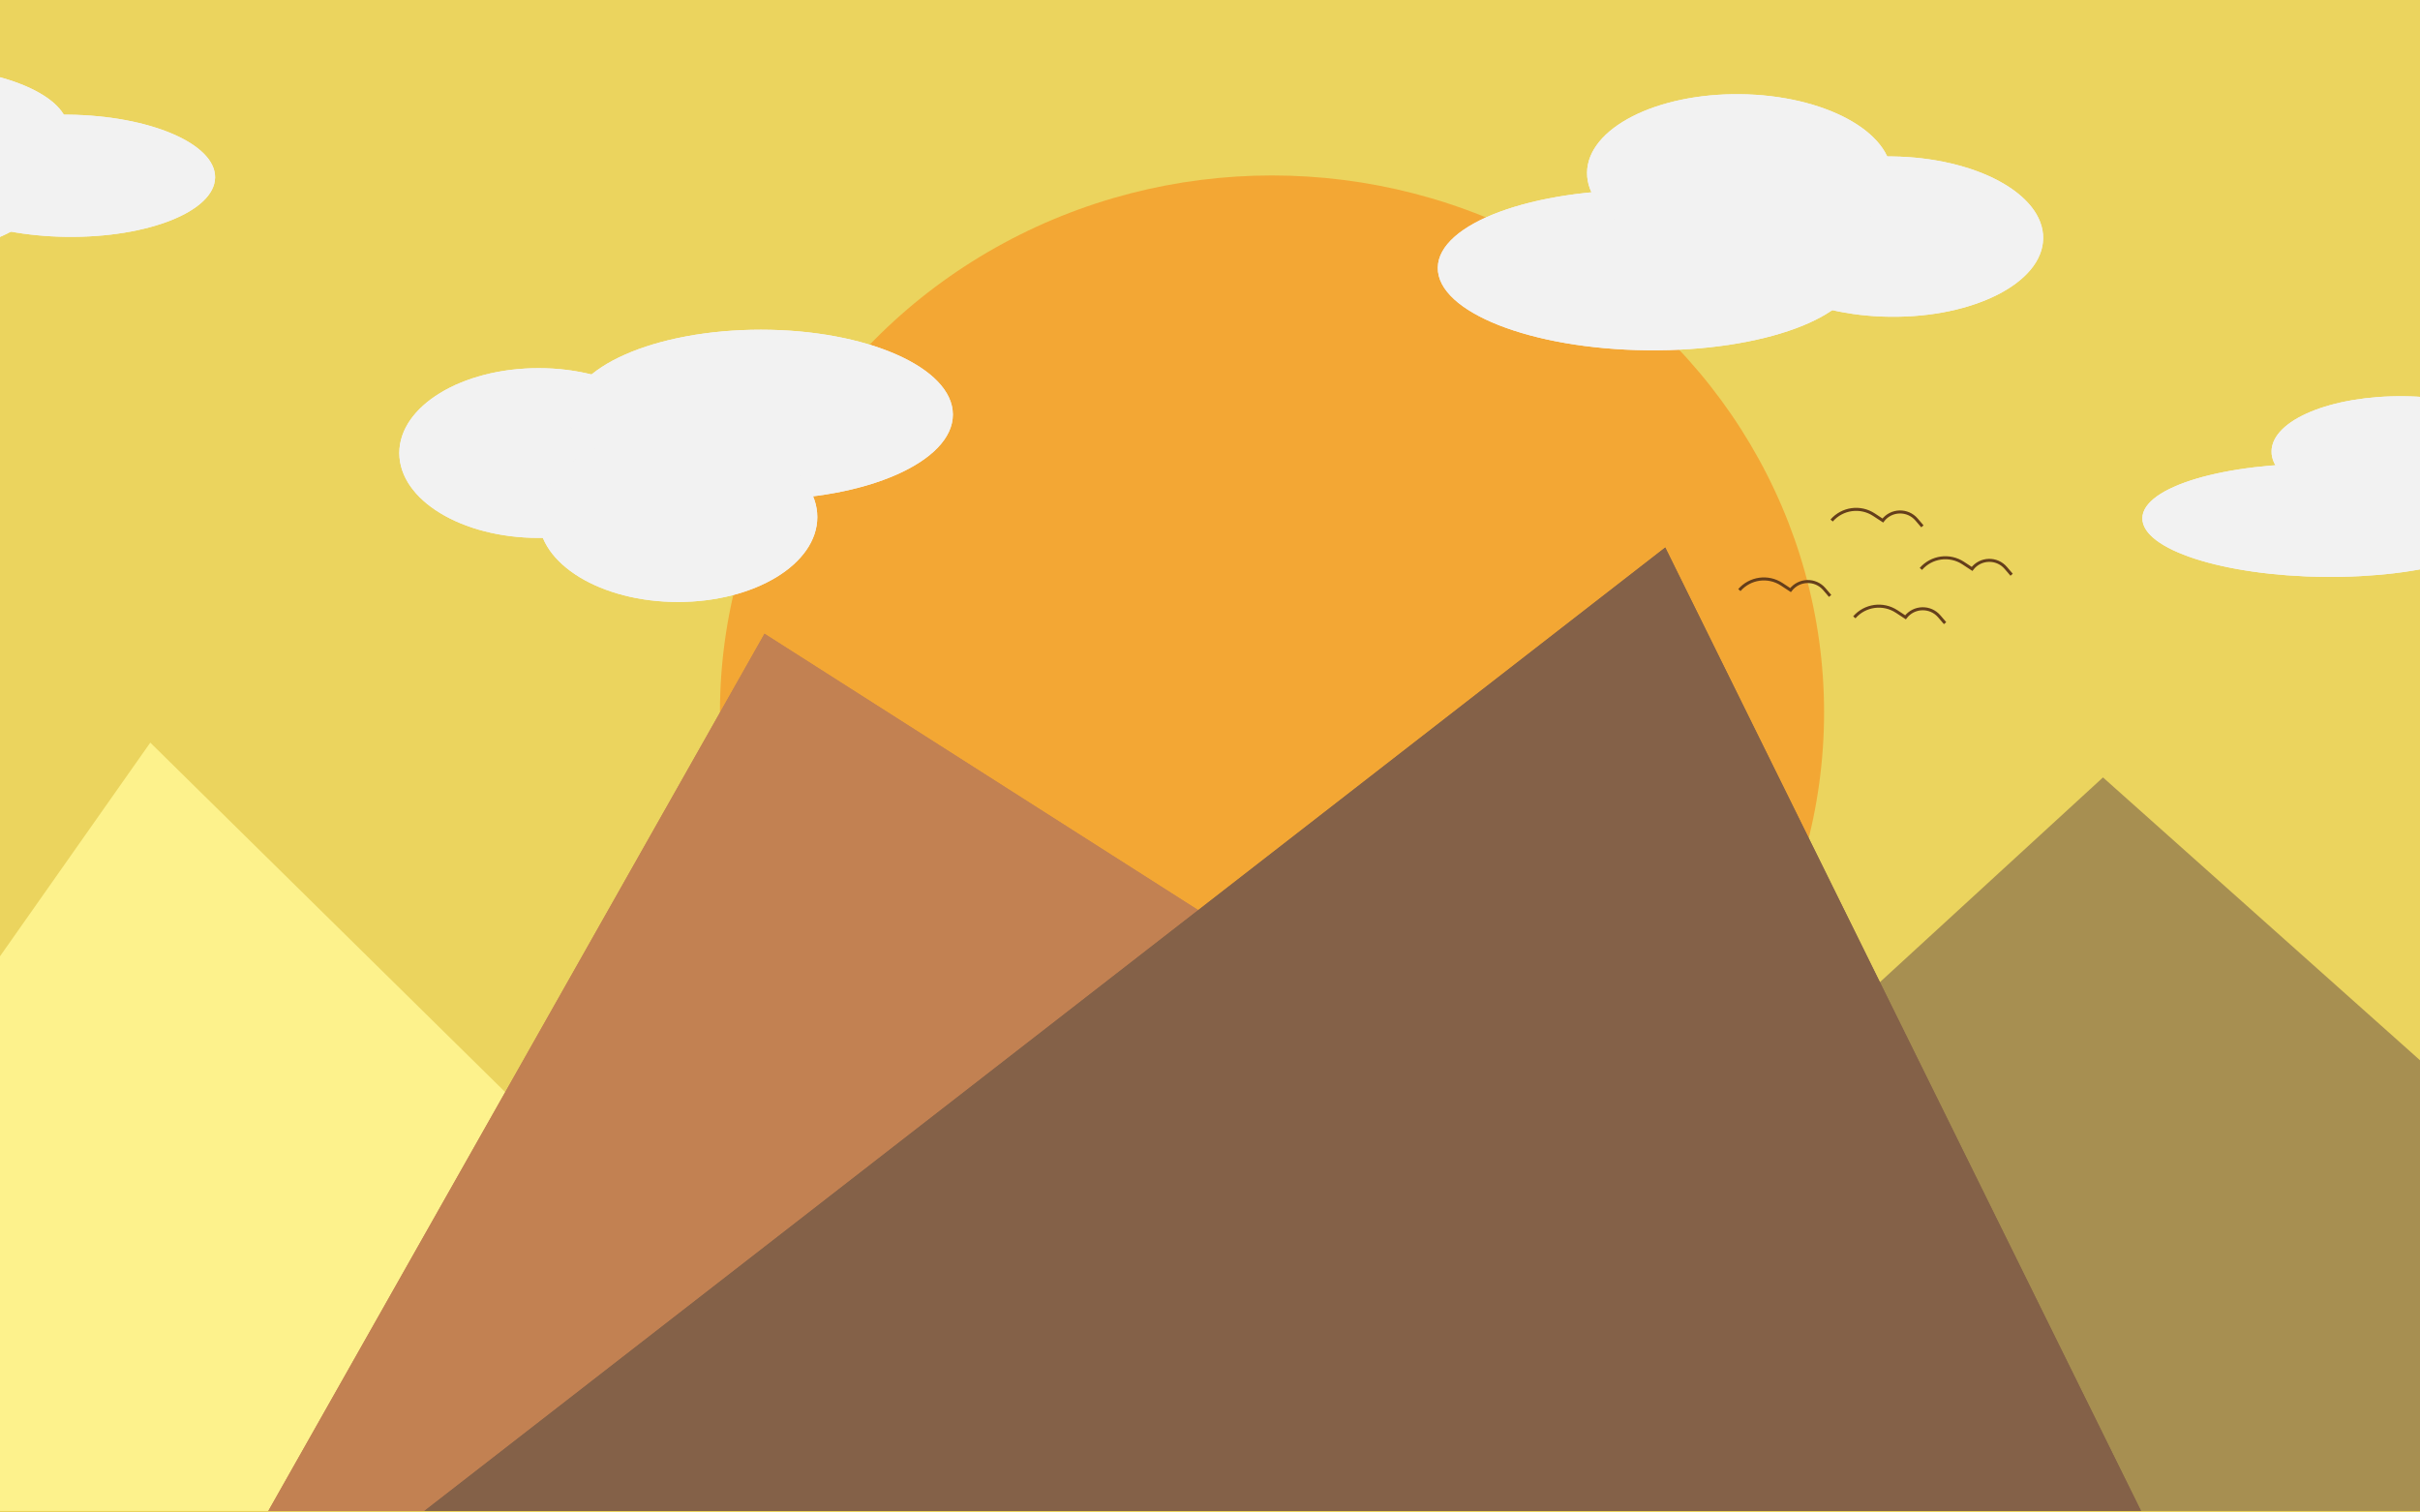 <svg width="800" height="500" viewBox="0 0 800 500" fill="none" xmlns="http://www.w3.org/2000/svg">
<rect x="0" y="0" width="800" height="500" fill="#333333" stroke="none"/>
<g clip-path="url(#clip0_2_58)">
<rect width="800" height="500" fill="white"/>
<rect width="800" height="500" fill="#EBD45E"/>
<ellipse cx="420.5" cy="235.5" rx="182.5" ry="177.5" fill="#F3A734"/>
<path d="M605.5 172.071V172.071C609.025 168.021 615.001 167.198 619.49 170.145L622.423 172.071V172.071C625.193 168.434 630.612 168.281 633.583 171.757L635.5 174" stroke="#643E1B"/>
<path d="M575 195.071V195.071C578.525 191.021 584.501 190.198 588.99 193.145L591.923 195.071V195.071C594.693 191.434 600.112 191.281 603.083 194.757L605 197" stroke="#643E1B"/>
<path d="M613 204.071V204.071C616.525 200.021 622.501 199.198 626.99 202.145L629.923 204.071V204.071C632.693 200.434 638.112 200.281 641.083 203.757L643 206" stroke="#643E1B"/>
<path d="M635 188.071V188.071C638.525 184.021 644.501 183.198 648.99 186.145L651.923 188.071V188.071C654.693 184.434 660.112 184.281 663.083 187.757L665 190" stroke="#643E1B"/>
<ellipse cx="178.061" cy="149.765" rx="46.061" ry="28.059" fill="#F2F2F2"/>
<ellipse cx="178.061" cy="149.765" rx="46.061" ry="28.059" fill="#F2F2F2"/>
<ellipse cx="251.51" cy="137.059" rx="63.49" ry="28.059" fill="#F2F2F2"/>
<ellipse cx="251.51" cy="137.059" rx="63.49" ry="28.059" fill="#F2F2F2"/>
<ellipse cx="224.122" cy="170.941" rx="46.061" ry="28.059" fill="#F2F2F2"/>
<ellipse cx="224.122" cy="170.941" rx="46.061" ry="28.059" fill="#F2F2F2"/>
<ellipse cx="625.092" cy="78.216" rx="50.34" ry="26.5" transform="rotate(-179.342 625.092 78.216)" fill="#F2F2F2"/>
<ellipse cx="625.092" cy="78.216" rx="50.34" ry="26.5" transform="rotate(-179.342 625.092 78.216)" fill="#F2F2F2"/>
<ellipse cx="544.688" cy="89.293" rx="69.388" ry="26.5" transform="rotate(-179.342 544.688 89.293)" fill="#F2F2F2"/>
<ellipse cx="544.688" cy="89.293" rx="69.388" ry="26.5" transform="rotate(-179.342 544.688 89.293)" fill="#F2F2F2"/>
<ellipse cx="574.985" cy="57.639" rx="50.34" ry="26.5" transform="rotate(-179.342 574.985 57.639)" fill="#F2F2F2"/>
<ellipse cx="574.985" cy="57.639" rx="50.34" ry="26.5" transform="rotate(-179.342 574.985 57.639)" fill="#F2F2F2"/>
<path d="M695.202 257L967 499.5H430.954L695.202 257Z" fill="#A78F51"/>
<path d="M49.682 245.5L307.638 499.5H-129L49.682 245.5Z" fill="#FDF28C"/>
<path d="M252.73 209.5L707.785 499.5H88.69L252.73 209.5Z" fill="#C28152"/>
<path d="M252.73 209.5L707.785 499.5H88.69L252.73 209.5Z" fill="#C28152"/>
<path d="M550.495 181L707.785 499.5H140.281L550.495 181Z" fill="#846148"/>
<path d="M550.495 181L707.785 499.5H140.281L550.495 181Z" fill="#846148"/>
<ellipse cx="838.013" cy="164.318" rx="43.63" ry="18.71" transform="rotate(-179.342 838.013 164.318)" fill="#F2F2F2"/>
<ellipse cx="838.013" cy="164.318" rx="43.63" ry="18.71" transform="rotate(-179.342 838.013 164.318)" fill="#F2F2F2"/>
<ellipse cx="768.349" cy="171.991" rx="60.138" ry="18.71" transform="rotate(-179.342 768.349 171.991)" fill="#F2F2F2"/>
<ellipse cx="768.349" cy="171.991" rx="60.138" ry="18.71" transform="rotate(-179.342 768.349 171.991)" fill="#F2F2F2"/>
<ellipse cx="794.549" cy="149.697" rx="43.63" ry="18.71" transform="rotate(-179.342 794.549 149.697)" fill="#F2F2F2"/>
<ellipse cx="794.549" cy="149.697" rx="43.63" ry="18.71" transform="rotate(-179.342 794.549 149.697)" fill="#F2F2F2"/>
<ellipse cx="22.334" cy="58.103" rx="48.775" ry="20.193" transform="rotate(-179.339 22.334 58.103)" fill="#F2F2F2"/>
<ellipse cx="22.334" cy="58.103" rx="48.775" ry="20.193" transform="rotate(-179.339 22.334 58.103)" fill="#F2F2F2"/>
<ellipse cx="-55.542" cy="66.349" rx="67.23" ry="20.193" transform="rotate(-179.339 -55.542 66.349)" fill="#F2F2F2"/>
<ellipse cx="-55.542" cy="66.349" rx="67.23" ry="20.193" transform="rotate(-179.339 -55.542 66.349)" fill="#F2F2F2"/>
<ellipse cx="-26.262" cy="42.301" rx="48.775" ry="20.193" transform="rotate(-179.339 -26.262 42.301)" fill="#F2F2F2"/>
<ellipse cx="-26.262" cy="42.301" rx="48.775" ry="20.193" transform="rotate(-179.339 -26.262 42.301)" fill="#F2F2F2"/>
</g>
<defs>
<clipPath id="clip0_2_58">
<rect width="800" height="500" fill="white"/>
</clipPath>
</defs>
</svg>
